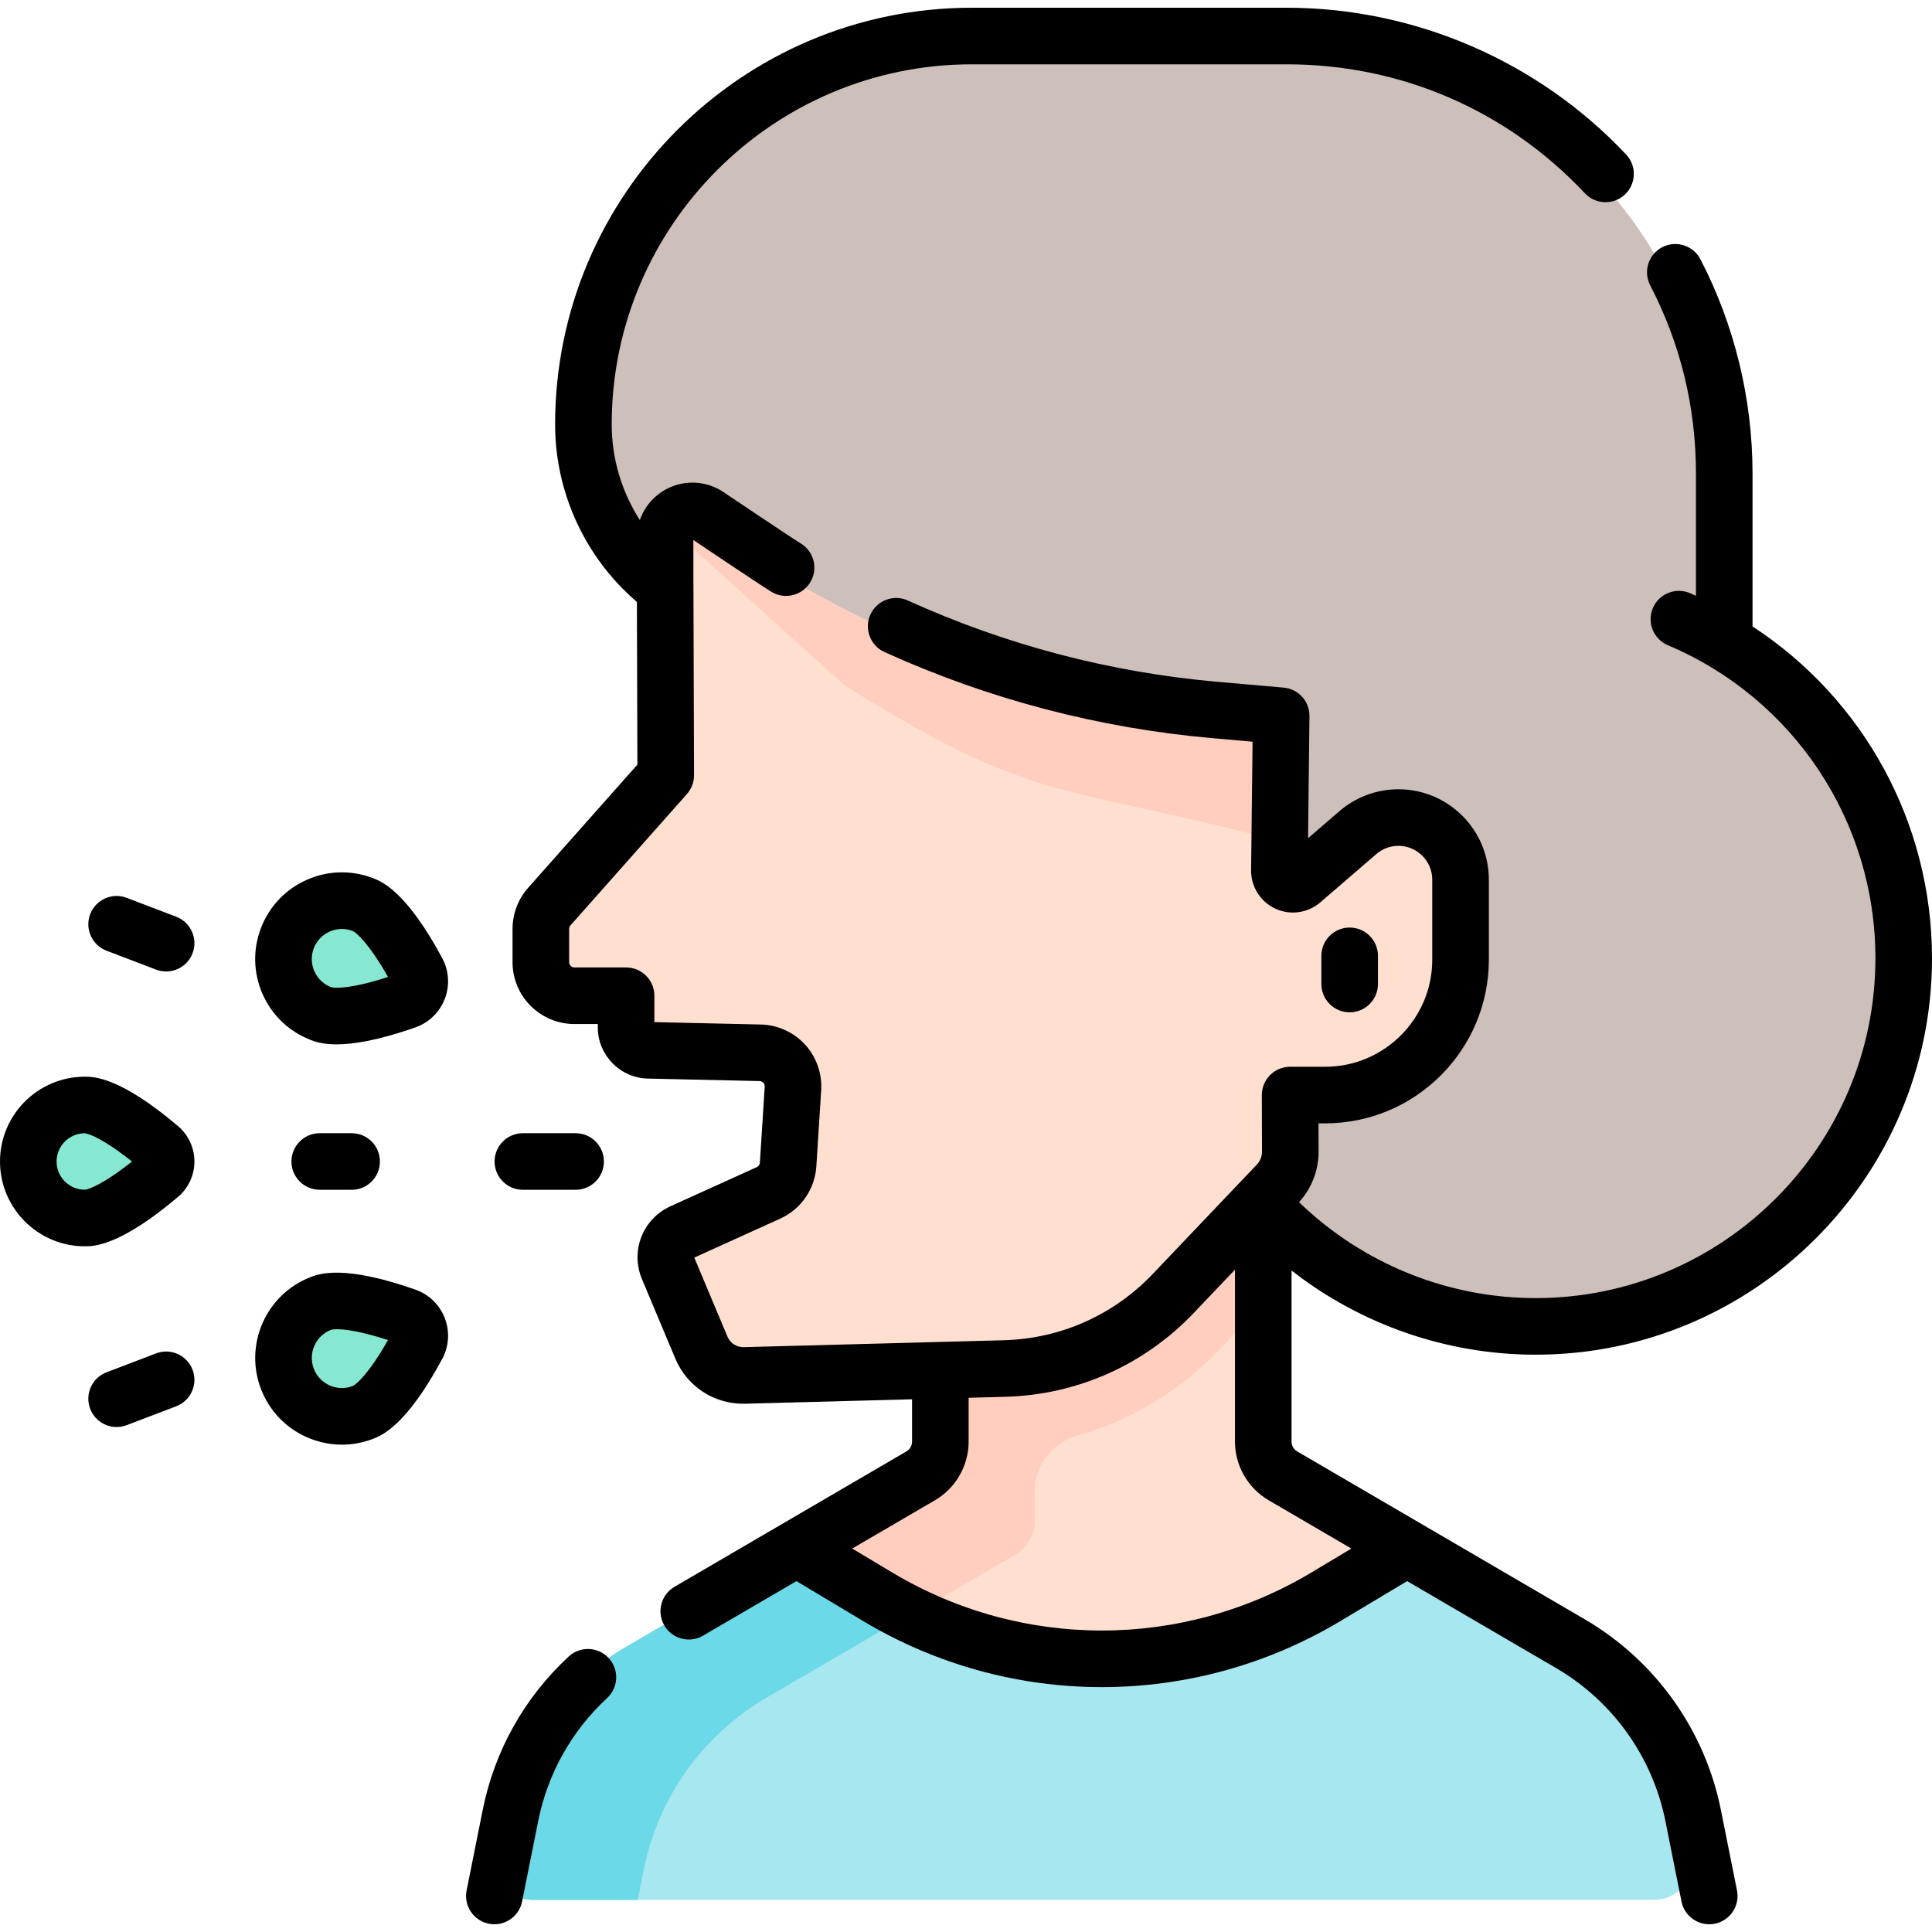 <svg id="Capa_1" enable-background="new 0 0 512.166 512.166" height="512" viewBox="0 0 512.166 512.166" width="512" xmlns="http://www.w3.org/2000/svg"><g><g><path d="m370.248 411.185-32.39-18.91c-3.22-1.88-5.21-5.34-5.21-9.08v-83.67h-85.6v83.67c0 3.74-1.98 7.2-5.21 9.08l-32.39 18.91 19.377 44.145 144.445 2.09z" fill="#ffdfcf"/><g id="XMLID_506_"><g><path d="m268.308 299.525h-21.26v83.67c0 3.74-1.98 7.2-5.21 9.08l-32.39 18.91 19.377 44.145 18.652.27-10.767-24.53 32.39-18.91c3.23-1.88 5.21-5.34 5.21-9.08v-7.803c0-6.864 4.616-12.803 11.217-14.682 14.287-4.065 27.287-11.872 37.79-22.913l9.332-9.806v-28.466-19.885z" fill="#ffcebf"/></g></g><g><g id="XMLID_504_"><g><path d="m446.618 482.345 1.823 9.12c1.261 6.306-3.563 12.19-9.994 12.19h-297.198c-6.431 0-11.255-5.883-9.994-12.19l1.823-9.12c3.83-19.14 15.67-35.72 32.52-45.56l43.85-25.6 20.96 13.14c36.6 21.91 82.29 21.91 118.89 0l20.95-13.14 43.85 25.6c16.86 9.84 28.69 26.42 32.52 45.56z" fill="#a6e7f0"/></g></g><g><path d="m454.878 171.285c28.48 17.04 47.55 48.19 47.55 83.8 0 53.89-43.68 97.58-97.57 97.58-28.62 0-54.36-12.32-72.21-31.94l-162.66-167.15c-5.6-5.15-9.98-11.35-12.98-18.16-2.99-6.82-4.58-14.25-4.58-21.85 0-56.87 46.1-102.97 102.97-102.97h83.49c64.05 0 115.97 51.92 115.97 115.96z" fill="#cdbfba"/></g><path d="m384.948 234.235v21.21c0 19.82-16.06 35.89-35.89 35.89h-9.29l.05 14.97c.01 3.21-1.22 6.3-3.43 8.63l-27.56 28.96c-11.72 12.32-27.84 19.49-44.84 19.94l-68.85 1.83c-4.97.13-9.51-2.8-11.44-7.39l-8.83-21.02c-1.55-3.7.12-7.97 3.78-9.63l22.84-10.35c3-1.36 5-4.26 5.21-7.54l1.28-20.15c.32-5.04-3.63-9.34-8.68-9.45l-29.66-.67c-3.28-.07-5.89-2.75-5.89-6.02v-8.44h-13.71c-4.915 0-8.9-3.985-8.9-8.9v-8.82c0-2.18.8-4.28 2.24-5.9l30.87-34.81-.17-55.13v-7.71c0-5.82 6.51-9.27 11.33-6l11.38 7.73c36.62 24.85 78.98 39.92 123.06 43.79l7.791.684c5.506.483 9.71 5.126 9.647 10.652l-.358 31.224c-.04 3.1 3.6 4.79 5.94 2.77l14.86-12.82c2.99-2.57 6.81-3.99 10.75-3.99 4.55 0 8.67 1.84 11.65 4.82s4.82 7.09 4.82 11.64z" fill="#ffdfcf"/><g fill="#86e8d0"><path d="m96.229 239.814c5.266 2.041 11.071 11.534 14.404 17.744 1.58 2.944.16 6.61-2.992 7.721-6.647 2.342-17.333 5.446-22.599 3.405-7.972-3.089-11.931-12.056-8.842-20.028 3.089-7.973 12.056-11.931 20.029-8.842z"/><path d="m96.229 374.417c5.266-2.041 11.071-11.534 14.404-17.744 1.58-2.944.16-6.61-2.992-7.721-6.647-2.342-17.333-5.446-22.599-3.405-7.972 3.089-11.931 12.056-8.842 20.028 3.089 7.973 12.056 11.931 20.029 8.842z"/><path d="m42.342 304.248c2.264 1.92 2.264 5.401 0 7.321-5.229 4.435-14.25 11.322-19.86 11.322-8.275 0-14.982-6.708-14.982-14.982s6.708-14.982 14.982-14.982c5.61-.001 14.631 6.885 19.86 11.321z"/></g></g><g><path d="m223.824 181.63c50.621 31.658 56.217 25.837 113.211 40.791l.25-21.831c.063-5.526-4.141-10.169-9.646-10.652l-7.791-.684c-44.08-3.87-86.44-18.94-123.06-43.79l-11.38-7.73c-3.098-2.102-6.886-1.418-9.203.878z" fill="#ffcebf"/></g><g><path d="m170.658 495.624c3.83-19.14 15.67-35.72 32.52-45.56l35.99-21.012c-2.968-1.446-5.895-3.012-8.76-4.727l-20.96-13.14-43.85 25.6c-16.85 9.84-28.69 26.42-32.52 45.56l-1.823 9.121c-1.261 6.306 3.563 12.189 9.994 12.189h27.804z" fill="#6bd9e7"/></g></g><g><path d="m150.755 439.139c-11.77 10.91-19.651 24.983-22.795 40.697l-4.261 21.306c-.813 4.062 1.821 8.013 5.883 8.826.497.1.992.146 1.479.146 3.502 0 6.633-2.465 7.347-6.029l4.261-21.308c2.521-12.601 8.843-23.887 18.283-32.639 3.038-2.815 3.218-7.562.401-10.599-2.814-3.036-7.56-3.215-10.598-.4z"/><path d="m407.088 359.123c57.94 0 105.078-47.138 105.078-105.078 0-35.964-18.194-68.799-47.577-87.975v-40.554c0-19.732-4.776-39.368-13.813-56.783-1.908-3.678-6.437-5.107-10.111-3.203-3.677 1.908-5.11 6.435-3.203 10.111 8.047 15.509 12.127 32.289 12.127 49.875v32.421c-.533-.236-1.059-.483-1.597-.71-3.814-1.612-8.216.171-9.829 3.985-1.614 3.815.171 8.216 3.985 9.829 33.422 14.137 55.018 46.718 55.018 83.003 0 49.669-40.409 90.078-90.078 90.078-23.425 0-45.971-9.208-62.713-25.429 3.351-3.697 5.196-8.448 5.179-13.452l-.023-7.445h1.765c23.927 0 43.393-19.466 43.393-43.392l-.001-21.207c0-13.216-10.753-23.967-23.97-23.967-5.746 0-11.306 2.066-15.652 5.817l-8.305 7.16.372-32.364c.045-3.921-2.938-7.214-6.844-7.558l-17.548-1.541c-28.437-2.496-56.05-9.747-82.072-21.55-3.774-1.713-8.218-.041-9.928 3.732-1.711 3.771-.04 8.217 3.732 9.928 27.569 12.505 56.826 20.188 86.955 22.833l10.625.933-.392 34.072c-.049 4.353 2.47 8.351 6.416 10.186 3.946 1.836 8.627 1.186 11.922-1.658l14.862-12.814c1.626-1.403 3.706-2.176 5.855-2.176 4.946 0 8.97 4.022 8.97 8.967l.001 21.207c0 15.655-12.737 28.392-28.393 28.392h-9.289c-1.993 0-3.904.794-5.312 2.205-1.407 1.412-2.194 3.325-2.188 5.319l.048 14.971c.004 1.283-.481 2.503-1.366 3.434l-27.557 28.96c-10.423 10.954-24.487 17.209-39.604 17.611l-68.851 1.83c-1.896.041-3.593-1.046-4.326-2.793l-8.798-20.95 22.769-10.321c5.532-2.509 9.208-7.832 9.593-13.892l1.279-20.149c.281-4.433-1.28-8.851-4.282-12.123-3.003-3.272-7.271-5.206-11.713-5.306l-28.221-.63v-6.997c0-4.143-3.357-7.5-7.5-7.5h-13.706c-.769 0-1.394-.625-1.394-1.394v-8.83c0-.341.125-.67.351-.924l30.869-34.81c1.222-1.379 1.895-3.158 1.889-5l-.172-55.102v-7.245s17.299 11.637 20.629 13.693c3.523 2.176 8.146 1.084 10.322-2.439 2.177-3.524 1.085-8.146-2.439-10.322-3.147-1.944-20.472-13.604-20.472-13.604-4.531-3.074-10.354-3.394-15.193-.828-3.362 1.781-5.836 4.736-7.036 8.21-4.817-7.499-7.463-16.304-7.463-25.351 0-52.642 42.827-95.469 95.47-95.469h83.494c30.237 0 58.306 12.143 79.035 34.19 2.838 3.018 7.584 3.163 10.602.326s3.164-7.583.326-10.602c-23.252-24.73-56.042-38.915-89.963-38.915h-83.495c-60.913 0-110.47 49.556-110.47 110.469 0 17.258 7.286 33.854 19.988 45.535l1.693 1.547.135 43.092-28.973 32.671c-2.661 3.002-4.127 6.864-4.127 10.876v8.83c0 9.039 7.354 16.394 16.394 16.394h6.208v.935c0 7.298 5.935 13.365 13.229 13.526l29.657.662c.49.011.813.252.996.451.183.2.395.541.363 1.03l-1.279 20.15c-.032.515-.345.967-.815 1.18l-22.843 10.355c-7.408 3.356-10.744 11.861-7.595 19.36l8.83 21.026c3.078 7.328 10.11 11.986 18.017 11.986.18 0 .359-.003.539-.008l44.207-1.175v11.213c0 1.066-.572 2.063-1.493 2.602l-61.479 35.893c-3.577 2.088-4.784 6.681-2.695 10.258 1.394 2.389 3.904 3.72 6.483 3.72 1.284 0 2.586-.33 3.774-1.024l24.766-14.458 17.646 10.567c19.522 11.69 41.411 17.536 63.3 17.536s43.777-5.846 63.3-17.536l17.646-10.567 39.523 23.075c14.991 8.753 25.542 23.534 28.945 40.556l4.262 21.307c.713 3.565 3.845 6.03 7.347 6.03.487 0 .982-.048 1.479-.146 4.062-.813 6.696-4.764 5.884-8.825l-4.262-21.307c-4.244-21.224-17.399-39.655-36.092-50.567l-76.238-44.51c-.92-.537-1.492-1.533-1.492-2.6v-45.345c18.349 14.325 41.143 22.31 64.7 22.31zm-48.843 51.393-10.568 6.329c-34.291 20.535-76.895 20.535-111.186 0l-10.568-6.329 21.929-12.802c5.51-3.216 8.932-9.176 8.932-15.556v-11.612l9.643-.256c19.111-.508 36.895-8.416 50.072-22.266l10.887-11.441v45.576c0 6.379 3.422 12.339 8.931 15.554z"/><path d="m357.792 268.36c4.143 0 7.5-3.357 7.5-7.5v-7.469c0-4.143-3.357-7.5-7.5-7.5s-7.5 3.357-7.5 7.5v7.469c0 4.142 3.357 7.5 7.5 7.5z"/><path d="m98.938 232.821c-5.725-2.218-11.969-2.074-17.584.404-5.616 2.479-9.93 6.997-12.147 12.721s-2.074 11.969.404 17.584c2.479 5.616 6.997 9.93 12.722 12.147 1.023.397 3.037 1.177 6.895 1.177 4.293 0 10.87-.966 20.906-4.501 3.57-1.258 6.402-4.005 7.771-7.537 1.369-3.531 1.127-7.47-.664-10.806-9.557-17.801-16.139-20.351-18.303-21.189zm-11.186 28.87c-1.988-.771-3.557-2.269-4.418-4.219-.86-1.95-.91-4.119-.141-6.106.771-1.988 2.269-3.557 4.219-4.418 1.032-.455 2.125-.684 3.221-.684.973 0 1.947.18 2.882.542.948.399 4.357 3.367 9.342 12.179-9.628 3.154-14.144 3.046-15.105 2.706z"/><path d="m110.135 341.879c-19.057-6.716-25.638-4.164-27.803-3.325-11.815 4.577-17.703 17.915-13.125 29.731 2.218 5.724 6.531 10.24 12.147 12.72 2.973 1.313 6.12 1.97 9.274 1.97 2.805 0 5.615-.521 8.31-1.564 2.163-.838 8.745-3.389 18.303-21.19 1.79-3.336 2.032-7.274.663-10.807-1.368-3.531-4.201-6.278-7.769-7.535zm-16.62 25.546c-1.987.771-4.153.719-6.103-.143-1.95-.86-3.448-2.43-4.219-4.417-1.59-4.104.455-8.735 4.554-10.323.259-.092.772-.167 1.57-.167 2.184 0 6.493.562 13.539 2.871-4.984 8.812-8.393 11.78-9.341 12.179z"/><path d="m47.194 298.529c-15.445-13.103-22.42-13.103-24.712-13.103-12.396 0-22.482 10.086-22.482 22.483s10.086 22.482 22.482 22.482c2.292 0 9.266 0 24.711-13.103 2.762-2.343 4.346-5.761 4.347-9.379 0-3.617-1.584-7.036-4.346-9.38zm-24.712 16.862c-4.126 0-7.482-3.356-7.482-7.482s3.356-7.482 7.469-7.482c.998.042 5.059 1.521 12.522 7.482-7.464 5.962-11.522 7.44-12.509 7.482z"/><path d="m138.609 315.409h13.982c4.143 0 7.5-3.357 7.5-7.5s-3.357-7.5-7.5-7.5h-13.982c-4.143 0-7.5 3.357-7.5 7.5s3.358 7.5 7.5 7.5z"/><path d="m93.217 315.409c4.143 0 7.5-3.357 7.5-7.5s-3.357-7.5-7.5-7.5h-8.454c-4.143 0-7.5 3.357-7.5 7.5s3.357 7.5 7.5 7.5z"/><path d="m28.242 252.028 13.124 5.009c.88.336 1.783.495 2.672.495 3.021 0 5.868-1.838 7.009-4.828 1.478-3.869-.463-8.204-4.333-9.681l-13.124-5.009c-3.871-1.479-8.205.463-9.681 4.333-1.477 3.869.463 8.204 4.333 9.681z"/><path d="m41.366 358.781-13.124 5.009c-3.87 1.477-5.811 5.812-4.333 9.681 1.141 2.99 3.987 4.828 7.009 4.828.889 0 1.792-.159 2.672-.495l13.124-5.009c3.87-1.477 5.811-5.812 4.333-9.681-1.476-3.87-5.81-5.811-9.681-4.333z"/></g></g></svg>